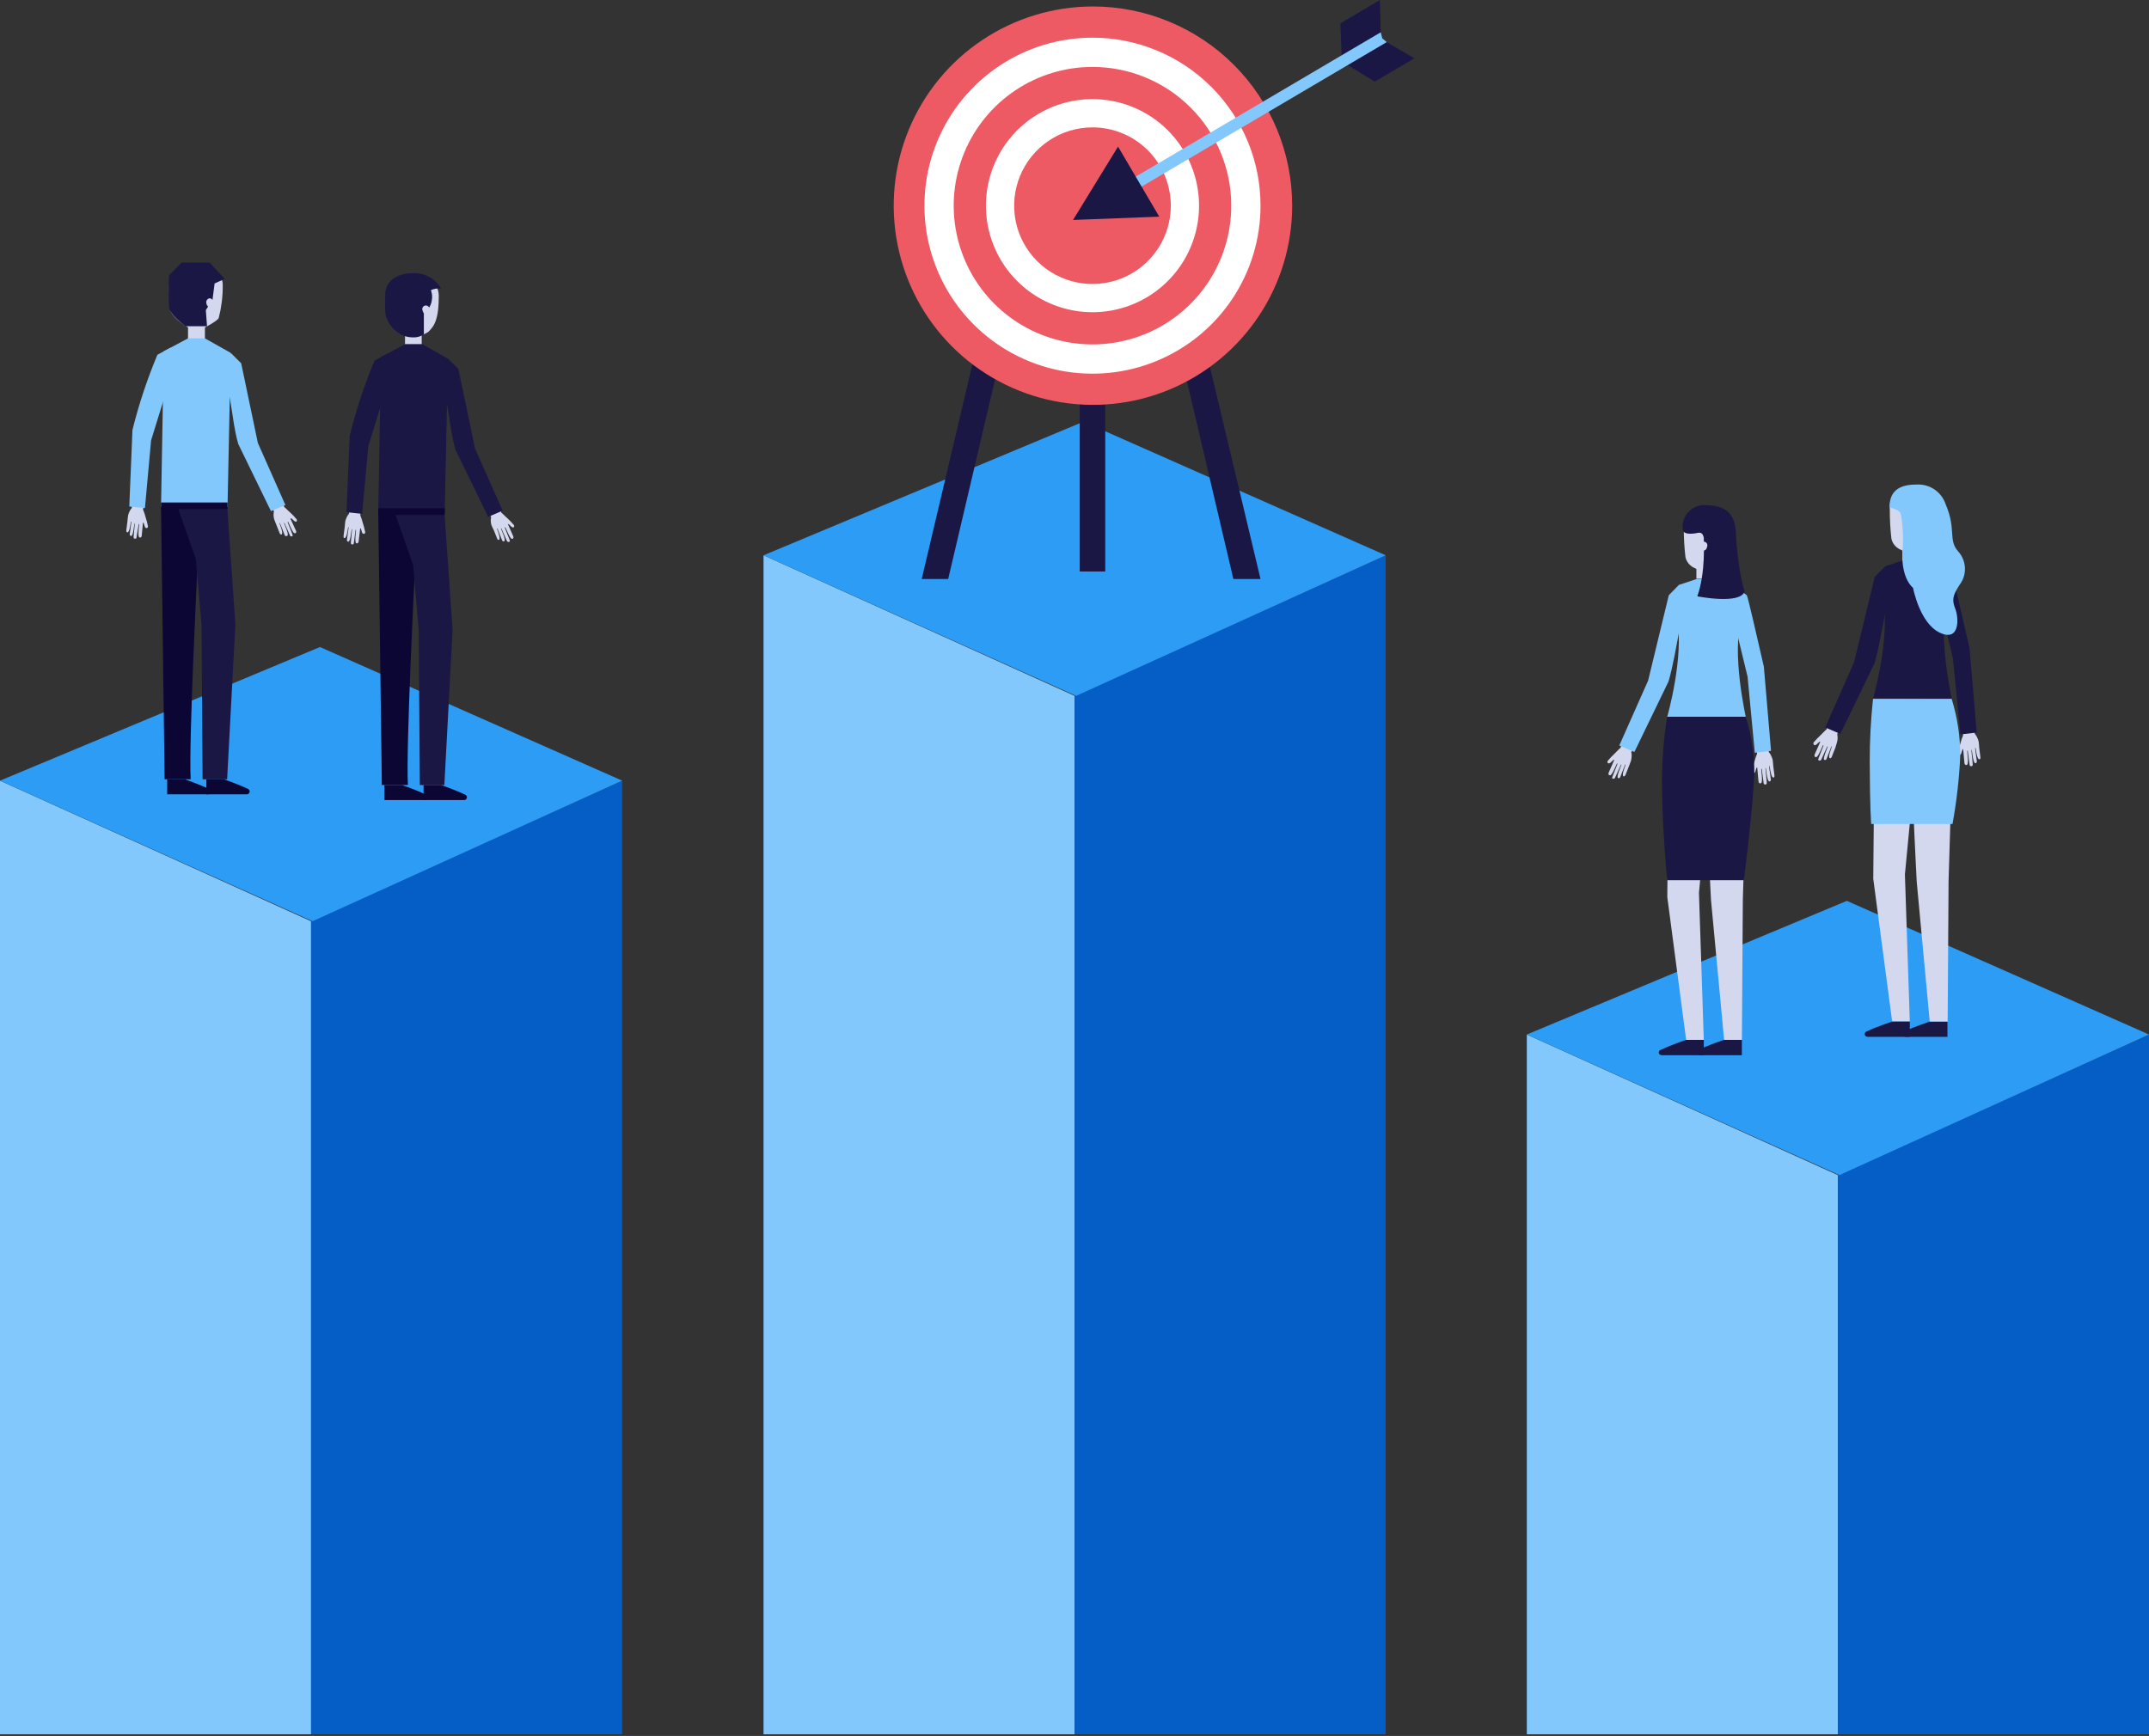 <svg width="276" height="223" viewBox="0 0 276 223" fill="none" xmlns="http://www.w3.org/2000/svg">
<rect x="0" y="0" width="276" height="223" fill="#333333" stroke="none"/>
<g clip-path="url(#clip0_872_121549)">
<path d="M138.014 222.784V89.39L98.061 71.332V222.784H138.014Z" fill="#83C8FD"/>
<path d="M177.968 222.784V71.332L138.014 89.39V222.784H177.968Z" fill="#045EC5"/>
<path d="M138.205 89.392L98.061 71.334L139.155 54.168L177.968 71.334L138.205 89.392Z" fill="#2C9CF5"/>
<path d="M236.046 222.786V150.956L196.092 132.898V222.786H236.046Z" fill="#83C8FD"/>
<path d="M276.001 222.786V132.898L236.047 150.956V222.786H276.001Z" fill="#045EC5"/>
<path d="M236.236 150.954L196.092 132.896L237.194 115.723L276 132.896L236.236 150.954Z" fill="#2C9CF5"/>
<path d="M39.954 222.786V118.343L0 100.285V222.786H39.954Z" fill="#83C8FD"/>
<path d="M79.907 222.786V100.285L39.953 118.343V222.786H79.907Z" fill="#045EC5"/>
<path d="M40.144 118.341L0 100.283L41.094 83.117L79.908 100.283L40.144 118.341Z" fill="#2C9CF5"/>
<path d="M161.891 74.379H158.404L150.859 42.226L154.047 41.48L161.891 74.379Z" fill="#1A1745"/>
<path d="M118.377 74.379H121.777L129.329 42.226L126.141 41.48L118.377 74.379Z" fill="#1A1745"/>
<path d="M141.947 42.453H138.672V73.415H141.947V42.453Z" fill="#1A1745"/>
<path d="M165.957 26.42C165.957 31.481 164.457 36.428 161.645 40.636C158.833 44.844 154.837 48.124 150.161 50.06C145.486 51.997 140.341 52.504 135.377 51.517C130.414 50.529 125.854 48.092 122.276 44.514C118.697 40.935 116.26 36.376 115.273 31.412C114.286 26.448 114.792 21.304 116.729 16.628C118.666 11.952 121.945 7.956 126.153 5.144C130.361 2.333 135.308 0.832 140.369 0.832C147.156 0.832 153.664 3.528 158.463 8.327C163.261 13.125 165.957 19.634 165.957 26.42Z" fill="#EE5A63"/>
<path d="M161.892 26.422C161.892 30.69 160.626 34.863 158.255 38.412C155.883 41.961 152.513 44.727 148.569 46.36C144.626 47.994 140.286 48.421 136.1 47.589C131.913 46.756 128.068 44.7 125.05 41.682C122.031 38.664 119.976 34.818 119.143 30.632C118.31 26.445 118.738 22.106 120.371 18.163C122.005 14.219 124.771 10.848 128.32 8.477C131.869 6.106 136.042 4.84 140.31 4.84C143.144 4.84 145.951 5.398 148.569 6.483C151.188 7.567 153.567 9.157 155.571 11.161C157.575 13.165 159.165 15.544 160.249 18.163C161.334 20.781 161.892 23.587 161.892 26.422Z" fill="white"/>
<path d="M158.134 26.422C158.134 29.947 157.089 33.393 155.13 36.324C153.172 39.255 150.388 41.54 147.131 42.889C143.874 44.238 140.29 44.591 136.833 43.903C133.375 43.215 130.2 41.518 127.707 39.025C125.214 36.532 123.517 33.356 122.829 29.899C122.141 26.441 122.494 22.858 123.843 19.601C125.192 16.344 127.477 13.56 130.408 11.601C133.339 9.643 136.785 8.598 140.31 8.598C145.037 8.598 149.571 10.476 152.914 13.818C156.256 17.161 158.134 21.694 158.134 26.422Z" fill="#EE5A63"/>
<path d="M153.997 26.42C153.997 29.127 153.194 31.773 151.69 34.024C150.187 36.275 148.049 38.029 145.548 39.065C143.048 40.1 140.296 40.371 137.641 39.843C134.986 39.315 132.548 38.012 130.634 36.098C128.72 34.184 127.416 31.745 126.888 29.09C126.36 26.436 126.631 23.684 127.667 21.183C128.703 18.682 130.457 16.545 132.707 15.041C134.958 13.537 137.604 12.734 140.311 12.734C143.941 12.734 147.422 14.176 149.988 16.743C152.555 19.309 153.997 22.791 153.997 26.42Z" fill="white"/>
<path d="M150.37 26.423C150.37 28.413 149.78 30.358 148.674 32.012C147.569 33.666 145.998 34.956 144.159 35.717C142.321 36.478 140.299 36.678 138.347 36.289C136.396 35.901 134.603 34.943 133.196 33.536C131.79 32.13 130.831 30.337 130.443 28.386C130.055 26.434 130.254 24.412 131.016 22.573C131.777 20.735 133.067 19.164 134.721 18.059C136.375 16.953 138.32 16.363 140.31 16.363C142.978 16.363 145.537 17.423 147.423 19.31C149.31 21.196 150.37 23.755 150.37 26.423Z" fill="#EE5A63"/>
<path d="M177.222 0L177.339 4.482L172.324 7.435L172.148 2.997L177.222 0Z" fill="#1A1745"/>
<path d="M181.645 7.493L177.785 5.227L172.77 8.18L176.564 10.49L181.645 7.493Z" fill="#1A1745"/>
<path d="M178.1 5.409L144.222 25.383L143.469 24.103L177.333 4.145L177.523 4.919L178.1 5.409Z" fill="#83C8FD"/>
<path d="M143.593 18.832L148.887 27.832L137.811 28.256L143.593 18.832Z" fill="#1A1745"/>
<path d="M28.395 65.141H20.682L21.142 100.101H24.491C24.22 95.495 25.353 73.014 25.353 73.014L28.395 65.141Z" fill="#0C0635"/>
<path d="M35.224 66.739C35.12 66.403 35.105 66.045 35.18 65.701L34.895 64.97L36.232 64.422L36.51 65.153C36.591 65.153 37.037 65.657 37.241 65.811C37.54 66.085 37.821 66.378 38.082 66.688C38.119 66.73 38.139 66.783 38.139 66.838C38.139 66.893 38.119 66.947 38.082 66.988C37.994 67.068 37.885 66.988 37.782 66.922L37.468 66.615L37.285 66.593L38.016 68.18C38.067 68.297 38.075 68.531 37.826 68.501C37.578 68.472 37.095 67.149 37.007 67.039H36.92L37.541 68.604C37.592 68.735 37.614 68.845 37.541 68.896H37.468C37.351 68.947 37.263 68.852 37.212 68.721L36.532 67.178H36.474C36.474 67.273 37.205 68.757 36.876 68.83C36.85 68.853 36.818 68.868 36.785 68.874C36.751 68.881 36.716 68.878 36.684 68.867C36.651 68.856 36.622 68.837 36.599 68.811C36.577 68.785 36.561 68.754 36.554 68.721L35.955 67.2H35.896C35.896 67.266 36.459 68.545 36.152 68.662C36.042 68.662 35.977 68.662 35.896 68.436C35.816 68.209 35.487 67.419 35.487 67.405C35.487 67.39 35.289 66.937 35.224 66.739Z" fill="#D4D8EE"/>
<path d="M26.32 41.137H24.148V43.593H26.32V41.137Z" fill="#D4D8EE"/>
<path d="M22.378 34.852C21.88 35.659 21.651 36.604 21.727 37.549L21.866 39.83C22.195 41.007 24.63 42.484 25.163 42.484C25.697 42.484 27.875 41.285 28.087 40.868C28.434 39.526 28.609 38.146 28.607 36.76C28.607 36.248 28.651 36.029 27.875 34.852H22.378Z" fill="#D4D8EE"/>
<path d="M27.562 36.414L28.856 35.821L26.926 33.73H23.322L21.713 35.375C21.637 36.739 21.637 38.106 21.713 39.469C21.845 40.442 23.402 41.575 23.841 41.911H26.59L26.436 39.835L27.291 38.512L27.562 36.414Z" fill="#1A1745"/>
<path d="M29.221 65.142L29.63 45.329L26.318 43.465H24.147L21.033 45.132L20.682 65.142H29.221Z" fill="#83C8FD"/>
<path d="M29.186 65.141H22.811L25.157 71.83L25.881 80.289L26.02 100.109H29.171L30.231 80.208L29.186 65.141Z" fill="#1A1745"/>
<path d="M23.739 100.109C23.739 100.109 25.669 100.782 26.875 101.367C26.942 101.41 26.993 101.474 27.02 101.548C27.048 101.623 27.05 101.704 27.027 101.78C27.004 101.856 26.956 101.923 26.892 101.97C26.828 102.016 26.75 102.041 26.671 102.039H21.473V100.109H23.739Z" fill="#0C0635"/>
<path d="M28.768 100.109C28.768 100.109 30.698 100.782 31.897 101.367C31.964 101.41 32.014 101.473 32.042 101.547C32.069 101.62 32.072 101.701 32.05 101.777C32.028 101.852 31.982 101.919 31.919 101.966C31.855 102.014 31.779 102.039 31.7 102.039H26.502V100.109H28.768Z" fill="#0C0635"/>
<path d="M30.975 46.665L33.117 56.9L36.656 64.883L34.799 65.658L30.595 57.024C30.076 55.255 29.82 52.769 29.513 51.117L28.395 46.665L29.667 45.363L30.975 46.665Z" fill="#83C8FD"/>
<path d="M16.449 66.215C16.507 65.908 16.807 65.301 16.917 65.294L17.004 64.562L18.467 64.731L18.372 65.462C18.5 65.763 18.605 66.073 18.686 66.39C18.814 66.775 18.917 67.168 18.993 67.567C19.012 67.62 19.009 67.677 18.986 67.728C18.963 67.779 18.921 67.818 18.869 67.838H18.825C18.708 67.838 18.627 67.765 18.591 67.633C18.554 67.501 18.459 67.209 18.459 67.209L18.364 67.099L18.203 68.817C18.203 68.942 18.079 69.154 17.874 69.007C17.67 68.861 17.874 67.45 17.874 67.348L17.816 67.29L17.545 68.964C17.545 69.103 17.494 69.212 17.37 69.198H17.297C17.172 69.198 17.143 69.059 17.158 68.912L17.319 67.26L17.275 67.216C17.231 67.297 17.121 68.934 16.822 68.854C16.795 68.849 16.77 68.838 16.748 68.823C16.725 68.808 16.706 68.789 16.691 68.767C16.676 68.744 16.666 68.719 16.661 68.693C16.655 68.666 16.655 68.639 16.661 68.613L16.88 66.997H16.822C16.785 67.055 16.661 68.459 16.346 68.386C16.237 68.386 16.207 68.269 16.229 68.064C16.251 67.86 16.368 66.975 16.368 66.96C16.368 66.946 16.412 66.427 16.449 66.215Z" fill="#D4D8EE"/>
<path d="M22.489 46.607L19.404 56.572L18.614 65.272L16.604 65.067L17.013 55.227C17.831 51.933 18.902 48.706 20.215 45.576L21.933 44.641L22.489 46.607Z" fill="#83C8FD"/>
<path d="M27.401 38.812C27.442 38.947 27.428 39.092 27.362 39.217C27.297 39.342 27.184 39.435 27.05 39.477C26.801 39.521 26.56 39.295 26.509 38.98C26.469 38.849 26.482 38.708 26.545 38.587C26.608 38.465 26.715 38.373 26.845 38.33C27.101 38.271 27.342 38.498 27.401 38.812Z" fill="#D4D8EE"/>
<path d="M29.221 64.547H20.682V65.41H29.221V64.547Z" fill="#0C0635"/>
<path d="M227.675 97.636C227.609 97.3 227.295 96.657 227.178 96.657L227.09 95.867L225.57 96.043L225.665 96.825C225.533 97.146 225.423 97.476 225.336 97.812C225.199 98.219 225.089 98.634 225.007 99.055C224.989 99.11 224.993 99.17 225.018 99.223C225.042 99.275 225.085 99.317 225.138 99.34H225.19C225.314 99.34 225.394 99.267 225.438 99.128C225.482 98.989 225.57 98.675 225.57 98.675L225.679 98.558L225.848 100.378C225.848 100.51 225.979 100.736 226.198 100.583C226.418 100.429 226.198 98.93 226.198 98.828L226.264 98.755L226.498 100.524C226.498 100.67 226.549 100.787 226.681 100.773H226.761C226.893 100.773 226.922 100.627 226.908 100.473L226.739 98.697L226.783 98.653C226.827 98.74 226.944 100.473 227.266 100.385C227.322 100.373 227.371 100.339 227.402 100.292C227.433 100.244 227.445 100.186 227.434 100.129L227.2 98.419H227.259C227.31 98.477 227.434 99.947 227.77 99.881C227.88 99.881 227.916 99.764 227.887 99.545C227.858 99.325 227.748 98.389 227.741 98.375C227.734 98.36 227.712 97.848 227.675 97.636Z" fill="#D4D8EE"/>
<path d="M224.342 76.457C224.547 76.903 225.483 81.115 226.535 85.64L227.457 96.46L225.373 96.701L224.445 86.927L223.041 81.151C222.002 79.315 221.669 77.162 222.105 75.098C222.897 75.471 223.646 75.927 224.342 76.457Z" fill="#83C8FD"/>
<path d="M209.463 97.762C209.565 97.447 209.602 96.738 209.5 96.68L209.807 95.949L208.403 95.371L208.11 96.102C208.023 96.102 207.555 96.636 207.379 96.797C207.068 97.085 206.775 97.393 206.502 97.718C206.463 97.761 206.441 97.817 206.441 97.875C206.441 97.933 206.463 97.989 206.502 98.032H206.539C206.634 98.12 206.751 98.032 206.853 97.966L207.189 97.645L207.336 97.594L206.604 99.253C206.553 99.377 206.546 99.626 206.809 99.59C207.072 99.553 207.606 98.171 207.664 98.083H207.752L207.109 99.721C207.05 99.86 207.028 99.984 207.109 100.028H207.182C207.306 100.079 207.394 99.984 207.452 99.845L208.184 98.222H208.242C208.242 98.317 207.511 99.875 207.825 99.955C207.853 99.964 207.882 99.967 207.91 99.965C207.939 99.962 207.967 99.954 207.992 99.94C208.017 99.926 208.04 99.908 208.057 99.885C208.075 99.862 208.088 99.837 208.096 99.809L208.717 98.222H208.783C208.783 98.288 208.198 99.626 208.52 99.736C208.63 99.736 208.703 99.699 208.783 99.502C208.863 99.304 209.214 98.427 209.214 98.412C209.214 98.398 209.39 97.966 209.463 97.762Z" fill="#D4D8EE"/>
<path d="M214.325 76.464L211.671 87.431L207.965 95.772L209.902 96.606L214.289 87.548C214.837 85.698 215.268 83.161 215.59 81.443L216.599 76.684L215.671 75.09L214.325 76.464Z" fill="#83C8FD"/>
<path d="M218.2 114.694L218.821 133.586H216.555L214.135 115.243C214.135 115.243 214.244 104.021 214.244 100.197C214.244 96.044 214.595 92.309 214.595 92.309H221.987L219.377 102.354L218.2 114.694Z" fill="#D4D8EE"/>
<path d="M216.548 133.586C215.415 133.963 214.302 134.4 213.214 134.895C213.054 134.975 212.834 135.458 213.419 135.553H218.822V133.586H216.548Z" fill="#1A1745"/>
<path d="M221.402 133.586C220.268 133.963 219.156 134.4 218.068 134.895C217.907 134.975 217.688 135.458 218.273 135.553H223.712V133.586H221.402Z" fill="#1A1745"/>
<path d="M223.713 133.585H221.432L219.75 115.652C219.75 115.652 219.129 104.02 219.129 100.197C219.141 97.556 219.32 94.919 219.663 92.301H224.239V102.375L223.837 115.513L223.713 133.585Z" fill="#D4D8EE"/>
<path d="M214.113 92.116C214.113 92.116 216.343 84.417 215.378 79.285C215.137 77.998 215.692 75.118 215.692 75.118L217.886 74.387H220.518L222.492 75.059C222.492 75.059 224.144 78.225 223.698 79.548C222.316 83.635 224.224 92.138 224.224 92.138L214.113 92.116Z" fill="#83C8FD"/>
<path d="M220.503 71.785H217.871V74.344H220.503V71.785Z" fill="#D4D8EE"/>
<path d="M222.162 66.691C222.366 67.165 222.532 67.654 222.659 68.153L222.513 70.529C222.177 71.758 220.364 73.293 219.084 73.293C217.966 73.293 216.737 72.774 216.467 71.568C216.323 70.355 216.252 69.134 216.255 67.912C216.228 67.483 216.264 67.052 216.364 66.633L222.162 66.691Z" fill="#D4D8EE"/>
<path d="M223.968 113.071H214.113C214.113 113.071 213.469 106.491 213.447 100.372C213.455 97.593 213.678 94.819 214.113 92.074H224.209C224.946 94.441 225.318 96.906 225.313 99.385C225.101 104.261 223.968 113.071 223.968 113.071Z" fill="#1A1745"/>
<path d="M216.117 67.94C216.117 67.94 215.927 68.89 218.113 68.444C219.224 68.218 218.844 70.521 218.844 72.728C218.844 73.737 220.898 73.328 221.161 73.255C221.161 73.255 222.945 72.195 222.945 68.634C222.945 67.048 222.47 64.899 219.202 64.899C218.789 64.849 218.37 64.893 217.976 65.028C217.582 65.163 217.224 65.384 216.927 65.677C216.631 65.969 216.404 66.324 216.264 66.716C216.123 67.108 216.073 67.526 216.117 67.94Z" fill="#1A1745"/>
<path d="M218.829 69.145C218.829 69.145 219.078 73.634 217.988 76.602C217.988 76.602 223.566 77.713 224.064 75.951C224.064 75.951 223.296 74.043 222.894 68.18L218.829 69.145Z" fill="#1A1745"/>
<path d="M219.238 70.251C219.227 70.391 219.162 70.521 219.057 70.613C218.952 70.706 218.815 70.754 218.676 70.748C218.545 70.697 218.439 70.599 218.378 70.473C218.317 70.347 218.306 70.202 218.347 70.068C218.344 69.998 218.358 69.928 218.387 69.863C218.416 69.799 218.459 69.741 218.513 69.696C218.567 69.65 218.631 69.618 218.699 69.6C218.767 69.583 218.839 69.581 218.908 69.596C218.977 69.61 219.042 69.639 219.099 69.682C219.155 69.725 219.2 69.78 219.232 69.843C219.264 69.906 219.281 69.976 219.282 70.046C219.283 70.117 219.268 70.187 219.238 70.251Z" fill="#D4D8EE"/>
<path d="M254.126 95.277C254.06 94.948 253.746 94.305 253.629 94.297L253.541 93.508L252.021 93.691L252.123 94.473C251.983 94.792 251.871 95.122 251.787 95.46C251.652 95.864 251.544 96.277 251.465 96.695C251.445 96.751 251.447 96.812 251.47 96.866C251.493 96.92 251.535 96.964 251.589 96.988H251.64C251.765 96.988 251.845 96.915 251.889 96.769C251.933 96.622 252.028 96.323 252.028 96.323L252.13 96.206L252.298 98.026C252.298 98.157 252.437 98.384 252.649 98.223C252.861 98.062 252.649 96.578 252.649 96.469L252.715 96.403L252.949 98.172C252.949 98.318 253 98.435 253.132 98.421H253.212C253.344 98.421 253.373 98.275 253.358 98.128L253.19 96.352L253.234 96.308C253.278 96.388 253.395 98.121 253.717 98.041C253.773 98.028 253.821 97.995 253.853 97.947C253.884 97.899 253.896 97.841 253.885 97.785L253.658 96.074H253.717C253.761 96.132 253.885 97.602 254.221 97.536C254.338 97.536 254.367 97.419 254.338 97.207C254.309 96.995 254.199 96.052 254.192 96.037C254.185 96.023 254.17 95.496 254.126 95.277Z" fill="#D4D8EE"/>
<path d="M250.764 74.102C250.968 74.54 251.904 78.758 252.957 83.284L253.871 94.104L251.787 94.345L250.815 84.571L249.426 78.788C248.412 76.942 248.108 74.789 248.57 72.734C248.57 72.734 250.661 73.794 250.764 74.102Z" fill="#1A1745"/>
<path d="M235.914 95.398C236.024 95.048 236.04 94.675 235.958 94.317L236.257 93.585L234.854 93.008L234.561 93.739C234.481 93.739 234.006 94.273 233.83 94.433C233.518 94.718 233.224 95.023 232.953 95.347C232.915 95.391 232.895 95.447 232.895 95.504C232.895 95.562 232.915 95.618 232.953 95.662L232.997 95.698C233.084 95.779 233.201 95.698 233.304 95.632L233.64 95.311L233.794 95.252L233.062 96.919C233.011 97.036 233.004 97.285 233.267 97.255C233.53 97.226 234.064 95.83 234.122 95.742H234.21L233.567 97.387C233.508 97.526 233.486 97.643 233.603 97.694H233.677C233.801 97.745 233.889 97.643 233.947 97.504L234.678 95.888H234.744C234.744 95.991 234.013 97.548 234.32 97.621C234.347 97.631 234.375 97.636 234.404 97.634C234.433 97.632 234.461 97.625 234.486 97.612C234.512 97.599 234.534 97.58 234.552 97.558C234.57 97.536 234.583 97.51 234.59 97.482L235.212 95.888H235.278C235.278 95.961 234.693 97.292 235.014 97.402C235.124 97.402 235.197 97.402 235.278 97.168C235.358 96.934 235.709 96.1 235.709 96.086C235.709 96.071 235.841 95.611 235.914 95.398Z" fill="#D4D8EE"/>
<path d="M240.776 74.102L238.123 85.068L234.416 93.447L236.353 94.28L240.74 85.222C241.288 83.365 241.72 80.835 242.041 79.117L243.057 74.358L242.122 72.742L240.776 74.102Z" fill="#1A1745"/>
<path d="M244.651 112.339L245.28 131.23H243.013L240.586 112.887C240.586 112.887 240.696 101.665 240.696 97.834C240.696 93.689 241.054 89.953 241.054 89.953H248.445L245.828 100.013L244.651 112.339Z" fill="#D4D8EE"/>
<path d="M242.999 131.23C242.999 131.23 240.923 131.925 239.666 132.532C239.505 132.612 239.285 133.102 239.87 133.197H245.28V131.23H242.999Z" fill="#1A1745"/>
<path d="M247.839 131.23C247.839 131.23 245.763 131.925 244.505 132.532C244.345 132.612 244.125 133.102 244.71 133.197H250.113V131.23H247.839Z" fill="#1A1745"/>
<path d="M250.142 131.228H247.839L246.172 113.317C246.172 113.317 245.551 101.692 245.551 97.862C245.561 95.206 245.74 92.555 246.084 89.922H250.661V99.989L250.259 113.097L250.142 131.228Z" fill="#D4D8EE"/>
<path d="M240.564 89.725C240.564 89.725 242.794 82.034 241.837 76.902C241.588 75.608 242.144 72.735 242.144 72.735L244.337 72.004H246.969L248.943 72.684C248.943 72.684 250.595 75.849 250.149 77.165C248.775 81.252 250.675 89.755 250.675 89.755L240.564 89.725Z" fill="#1A1745"/>
<path d="M246.954 69.426H244.322V71.985H246.954V69.426Z" fill="#D4D8EE"/>
<path d="M248.613 64.335C248.817 64.809 248.983 65.298 249.11 65.797L248.964 68.174C248.628 69.394 246.815 70.937 245.535 70.937C244.424 70.937 243.188 70.411 242.918 69.204C242.775 67.991 242.707 66.77 242.713 65.549C242.68 65.12 242.715 64.688 242.816 64.269L248.613 64.335Z" fill="#D4D8EE"/>
<path d="M250.763 105.853H240.323C240.323 105.853 240.147 103.865 240.133 97.811C240.13 95.125 240.272 92.441 240.557 89.769H250.653C251.394 92.15 251.766 94.631 251.757 97.124C251.623 100.053 251.291 102.969 250.763 105.853Z" fill="#83C8FD"/>
<path d="M245.697 67.895C245.699 67.966 245.686 68.036 245.657 68.101C245.628 68.165 245.585 68.222 245.531 68.268C245.477 68.313 245.413 68.346 245.345 68.364C245.276 68.381 245.205 68.383 245.136 68.368C245.066 68.354 245.001 68.325 244.945 68.282C244.889 68.239 244.844 68.184 244.812 68.121C244.78 68.057 244.763 67.988 244.762 67.917C244.761 67.847 244.776 67.777 244.805 67.713C244.799 67.639 244.81 67.565 244.837 67.496C244.864 67.427 244.907 67.365 244.962 67.316C245.017 67.267 245.083 67.231 245.155 67.212C245.227 67.192 245.302 67.19 245.374 67.205C245.447 67.22 245.515 67.251 245.573 67.297C245.631 67.343 245.678 67.402 245.709 67.469C245.74 67.536 245.756 67.61 245.754 67.684C245.752 67.758 245.732 67.83 245.697 67.895Z" fill="#D4D8EE"/>
<path d="M244.321 71.085C244.482 69.442 244.423 67.784 244.146 66.157C243.963 65.243 242.684 65.375 242.684 65.075C242.684 62.882 244.204 62.238 246.134 62.246C246.955 62.194 247.77 62.416 248.45 62.878C249.13 63.34 249.637 64.015 249.892 64.797C251.267 68.007 250.192 69.308 251.442 70.777C251.996 71.363 252.322 72.128 252.359 72.933C252.397 73.738 252.144 74.53 251.647 75.164C250.733 76.59 250.696 77.116 251.135 78.249C251.574 79.382 251.727 82.497 249.132 81.276C246.536 80.055 245.696 75.515 245.696 75.515C245.696 75.515 244.226 74.448 244.321 71.085Z" fill="#83C8FD"/>
<path d="M56.293 65.879H48.58L49.041 100.839H52.389C52.118 96.234 53.252 73.789 53.252 73.789L56.293 65.879Z" fill="#0C0635"/>
<path d="M63.122 67.48C63.015 67.144 63 66.786 63.078 66.442L62.793 65.748L64.131 65.199L64.409 65.894C64.489 65.894 64.935 66.398 65.14 66.552C65.438 66.826 65.719 67.119 65.981 67.429C66.019 67.47 66.04 67.523 66.04 67.579C66.04 67.635 66.019 67.688 65.981 67.729C65.893 67.809 65.783 67.729 65.681 67.663L65.366 67.356L65.22 67.305L65.915 68.891C65.966 69.008 65.973 69.249 65.725 69.213C65.476 69.176 64.993 67.86 64.906 67.751H64.818L65.439 69.315C65.491 69.447 65.513 69.556 65.396 69.608H65.33C65.213 69.651 65.125 69.556 65.074 69.425L64.394 67.882H64.336C64.336 67.977 65.067 69.462 64.738 69.535C64.712 69.545 64.685 69.549 64.658 69.548C64.631 69.547 64.604 69.54 64.58 69.527C64.555 69.515 64.534 69.497 64.517 69.476C64.5 69.454 64.488 69.43 64.482 69.403L63.882 67.89H63.824C63.824 67.963 64.379 69.235 64.08 69.352C63.97 69.352 63.904 69.352 63.824 69.125C63.743 68.898 63.414 68.109 63.414 68.094C63.414 68.08 63.188 67.678 63.122 67.48Z" fill="#D4D8EE"/>
<path d="M54.16 42.25H52.018V44.67H54.16V42.25Z" fill="#D4D8EE"/>
<path d="M50.241 36.298C49.771 36.93 49.531 37.704 49.561 38.491L49.715 40.743C50.036 41.905 52.442 43.251 52.961 43.251C53.693 43.242 54.408 43.027 55.022 42.629C55.417 42.161 56.346 41.613 56.346 38.243C56.377 37.846 56.321 37.448 56.182 37.075C56.043 36.703 55.825 36.365 55.541 36.086L50.241 36.298Z" fill="#D4D8EE"/>
<path d="M55.306 37.191L49.509 37.411C49.437 38.413 49.437 39.42 49.509 40.423C49.767 41.416 50.392 42.275 51.256 42.828C51.768 43.16 52.364 43.337 52.974 43.34C53.491 43.378 54.006 43.241 54.437 42.952V40.145C54.713 39.982 54.949 39.757 55.125 39.488C55.301 39.22 55.413 38.914 55.453 38.595C55.548 38.123 55.497 37.633 55.306 37.191Z" fill="#1A1745"/>
<path d="M57.119 65.88L57.529 46.075L54.217 44.203H52.045L48.931 45.87L48.58 65.88H57.119Z" fill="#1A1745"/>
<path d="M57.084 65.879H50.709L53.056 72.568L53.779 81.027L53.919 100.847H57.069L58.13 80.947L57.084 65.879Z" fill="#1A1745"/>
<path d="M51.638 100.848C51.638 100.848 53.568 101.52 54.767 102.112C54.835 102.153 54.887 102.216 54.916 102.29C54.945 102.364 54.949 102.445 54.926 102.522C54.903 102.598 54.856 102.664 54.791 102.711C54.727 102.757 54.649 102.781 54.569 102.778H49.371V100.848H51.638Z" fill="#0C0635"/>
<path d="M56.667 100.848C56.667 100.848 58.597 101.52 59.796 102.112C59.864 102.153 59.917 102.216 59.946 102.29C59.974 102.364 59.978 102.445 59.955 102.522C59.932 102.598 59.885 102.664 59.821 102.711C59.756 102.757 59.678 102.781 59.598 102.778H54.4V100.848H56.667Z" fill="#0C0635"/>
<path d="M58.874 47.403L61.016 57.638L64.554 65.6L62.697 66.397L58.486 57.755C57.967 55.986 57.704 53.5 57.404 51.848L56.293 47.403L57.565 46.102L58.874 47.403Z" fill="#1A1745"/>
<path d="M44.347 66.953C44.406 66.646 44.706 66.039 44.815 66.032L44.903 65.301L46.365 65.469L46.27 66.2C46.4 66.503 46.505 66.816 46.584 67.136C46.713 67.518 46.816 67.909 46.891 68.305C46.91 68.358 46.908 68.416 46.885 68.466C46.861 68.517 46.819 68.556 46.767 68.576H46.723C46.606 68.576 46.526 68.503 46.489 68.371C46.453 68.24 46.358 67.947 46.358 67.947L46.263 67.838L46.058 69.563C46.058 69.687 45.926 69.899 45.729 69.753C45.532 69.607 45.729 68.196 45.729 68.094L45.67 68.035L45.451 69.702C45.451 69.841 45.4 69.951 45.276 69.936H45.203C45.078 69.936 45.049 69.797 45.064 69.651L45.217 67.991L45.173 67.947C45.13 68.028 45.02 69.665 44.72 69.585C44.694 69.58 44.669 69.569 44.646 69.554C44.624 69.539 44.605 69.52 44.59 69.498C44.575 69.475 44.564 69.45 44.559 69.424C44.554 69.397 44.554 69.37 44.559 69.344L44.779 67.728H44.72C44.676 67.787 44.559 69.19 44.238 69.117C44.135 69.117 44.106 69.007 44.128 68.795C44.15 68.583 44.267 67.706 44.274 67.691C44.282 67.677 44.311 67.165 44.347 66.953Z" fill="#D4D8EE"/>
<path d="M50.387 47.345L47.302 57.31L46.512 66.01L44.502 65.798L44.911 55.965C45.729 52.668 46.799 49.439 48.114 46.307L49.853 45.371L50.387 47.345Z" fill="#1A1745"/>
<path d="M55.154 39.742C55.191 39.873 55.176 40.013 55.112 40.133C55.047 40.253 54.94 40.343 54.81 40.385C54.569 40.429 54.335 40.21 54.277 39.895C54.247 39.831 54.233 39.761 54.234 39.691C54.236 39.62 54.254 39.551 54.287 39.489C54.32 39.426 54.367 39.372 54.423 39.331C54.48 39.289 54.546 39.261 54.616 39.249C54.685 39.237 54.756 39.241 54.824 39.261C54.892 39.28 54.954 39.315 55.006 39.363C55.058 39.411 55.098 39.47 55.124 39.535C55.15 39.601 55.16 39.672 55.154 39.742Z" fill="#D4D8EE"/>
<path d="M57.119 65.285H48.58V66.148H57.119V65.285Z" fill="#0C0635"/>
<path d="M49.502 37.659C49.502 37.659 50.964 38.39 53.728 37.864C55.19 37.578 55.358 36.95 56.652 37.067C56.286 36.431 55.751 35.909 55.105 35.56C54.459 35.211 53.729 35.05 52.996 35.093C51.271 35.093 49.546 35.919 49.502 37.659Z" fill="#1A1745"/>
</g>
<defs>
<clipPath id="clip0_872_121549">
<rect width="276" height="222.784" fill="white"/>
</clipPath>
</defs>
</svg>
